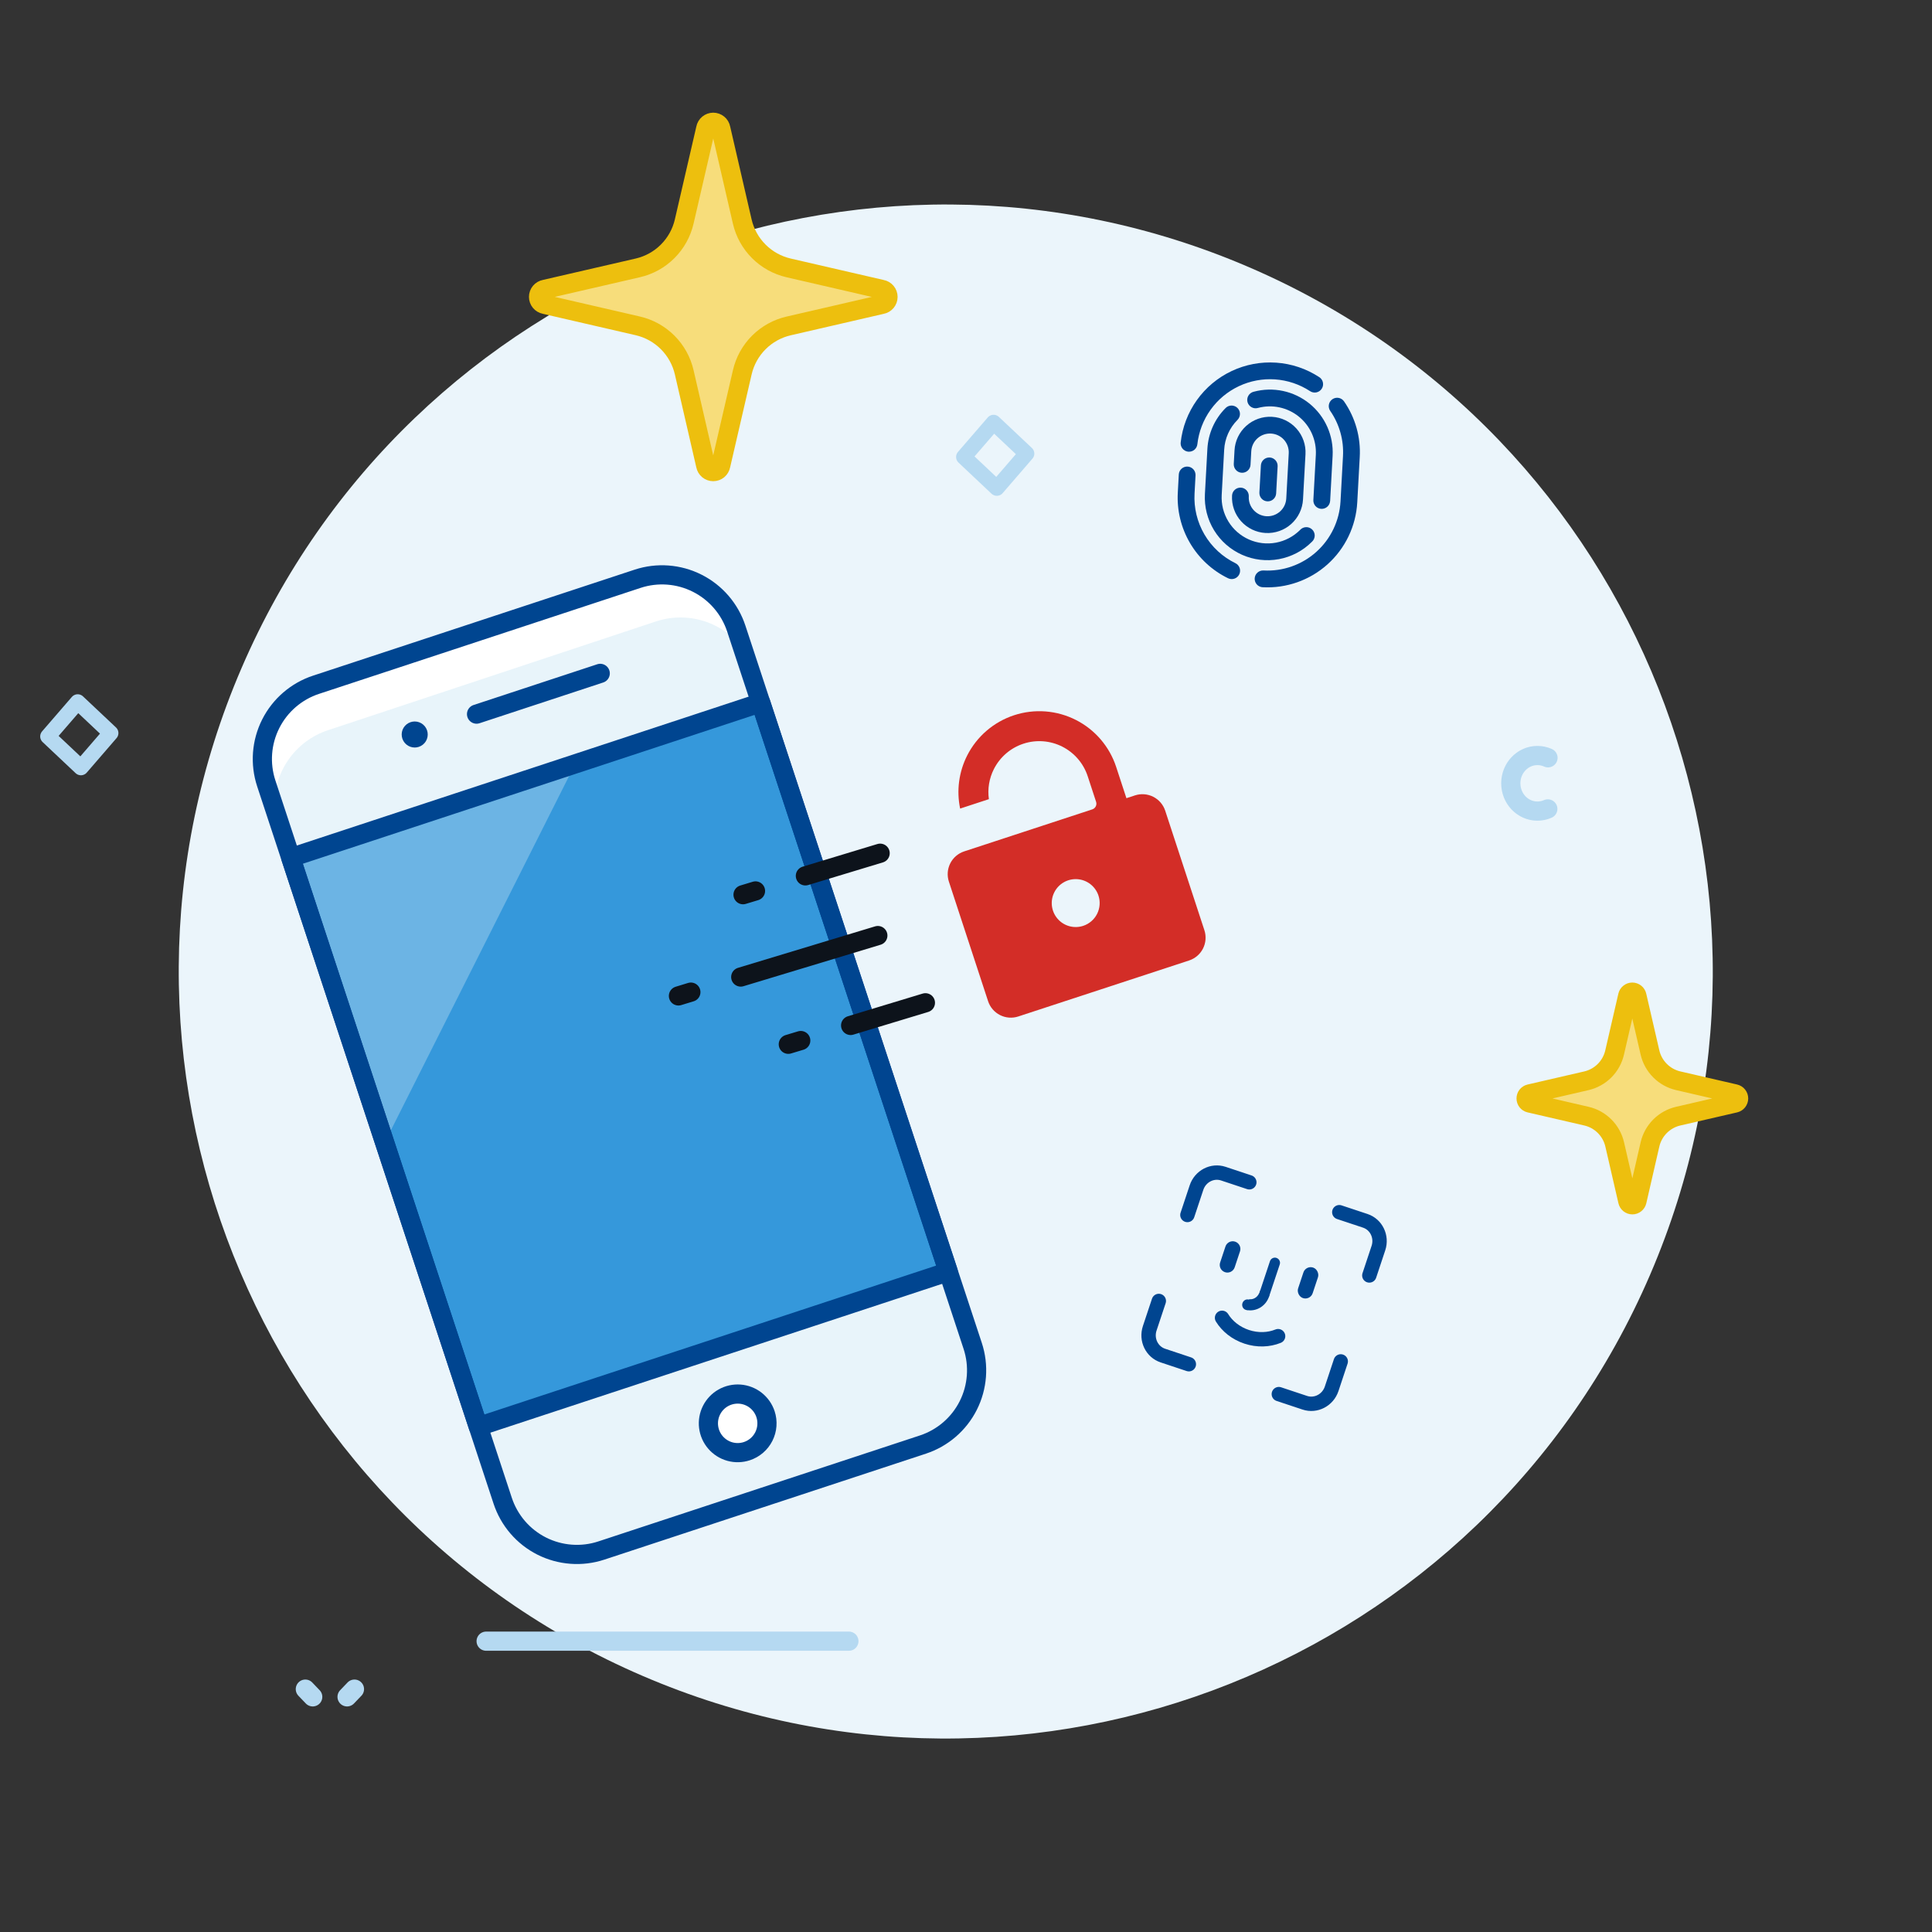 <svg width="121" height="121" viewBox="0 0 121 121" fill="none" xmlns="http://www.w3.org/2000/svg">
<rect x="0" y="0" width="121" height="121" fill="#333333" stroke="none"/>
<g clip-path="url(#clip0_1_89)">
<path d="M103.343 79.84C113.833 55.478 102.588 27.225 78.226 16.735C53.864 6.246 25.612 17.491 15.122 41.853C4.632 66.214 15.878 94.467 40.239 104.957C64.601 115.446 92.853 104.201 103.343 79.84Z" fill="#EBF5FB"/>
<path d="M60.919 84.291C61.325 85.524 61.225 86.868 60.641 88.027C60.056 89.186 59.035 90.065 57.803 90.471L37.662 97.108C37.051 97.31 36.407 97.388 35.766 97.34C35.124 97.292 34.499 97.118 33.925 96.829C33.351 96.539 32.84 96.138 32.421 95.651C32.002 95.163 31.683 94.598 31.482 93.987L16.677 49.065C16.271 47.832 16.371 46.489 16.956 45.33C17.54 44.172 18.56 43.292 19.793 42.886L39.934 36.248C41.167 35.842 42.511 35.943 43.67 36.529C44.829 37.114 45.708 38.136 46.113 39.369L60.919 84.291Z" fill="#E8F4FA"/>
<path d="M20.531 45.736L41.103 38.913C42.075 38.596 43.122 38.592 44.096 38.901C45.071 39.211 45.923 39.818 46.534 40.638L46.113 39.364C45.708 38.131 44.829 37.109 43.67 36.524C42.511 35.939 41.167 35.837 39.934 36.243L19.793 42.886C18.56 43.292 17.54 44.172 16.956 45.33C16.371 46.489 16.271 47.832 16.677 49.065L17.199 50.648C17.137 49.577 17.43 48.515 18.032 47.627C18.635 46.739 19.513 46.075 20.531 45.736V45.736Z" fill="white"/>
<path d="M47.645 44.013L18.21 53.713L29.952 89.346L59.388 79.646L47.645 44.013Z" fill="#3598DB"/>
<path d="M24.091 71.562L36.025 47.842L18.209 53.712L24.091 71.562Z" fill="#6CB4E4"/>
<path d="M60.919 84.291C61.325 85.524 61.225 86.868 60.641 88.027C60.056 89.186 59.035 90.065 57.803 90.471L37.662 97.108C37.051 97.31 36.407 97.388 35.766 97.34C35.124 97.292 34.499 97.118 33.925 96.829C33.351 96.539 32.84 96.138 32.421 95.651C32.002 95.163 31.683 94.598 31.482 93.987L16.677 49.065C16.271 47.832 16.371 46.489 16.956 45.33C17.54 44.172 18.56 43.292 19.793 42.886L39.934 36.248C41.167 35.842 42.511 35.943 43.67 36.529C44.829 37.114 45.708 38.136 46.113 39.369L60.919 84.291Z" stroke="#004590" stroke-width="1.201" stroke-linecap="round" stroke-linejoin="round"/>
<path d="M47.645 44.013L18.21 53.713L29.952 89.346L59.388 79.646L47.645 44.013Z" stroke="#004590" stroke-width="1.201" stroke-linecap="round" stroke-linejoin="round"/>
<path d="M29.846 44.725L37.592 42.173" stroke="#004590" stroke-width="1.201" stroke-linecap="round" stroke-linejoin="round"/>
<path d="M25.974 45.186C25.887 45.187 25.8 45.2 25.718 45.227C25.534 45.288 25.377 45.412 25.276 45.578C25.175 45.743 25.137 45.939 25.168 46.13C25.198 46.322 25.296 46.496 25.444 46.622C25.591 46.748 25.779 46.817 25.972 46.817C26.059 46.817 26.146 46.803 26.228 46.776C26.412 46.715 26.569 46.591 26.67 46.426C26.77 46.26 26.809 46.064 26.778 45.873C26.748 45.681 26.65 45.507 26.502 45.381C26.355 45.255 26.168 45.186 25.974 45.186V45.186Z" fill="#004590"/>
<path d="M47.943 88.568C47.829 88.224 47.616 87.921 47.33 87.697C47.044 87.474 46.699 87.34 46.337 87.313C45.975 87.287 45.613 87.368 45.297 87.546C44.982 87.725 44.726 87.993 44.563 88.317C44.399 88.641 44.336 89.006 44.38 89.366C44.424 89.726 44.574 90.065 44.811 90.34C45.048 90.615 45.361 90.814 45.71 90.911C46.06 91.008 46.43 90.999 46.775 90.885C47.004 90.81 47.216 90.69 47.398 90.533C47.581 90.376 47.731 90.184 47.839 89.969C47.947 89.754 48.013 89.519 48.03 89.279C48.048 89.038 48.019 88.797 47.943 88.568Z" fill="white" stroke="#004590" stroke-width="1.201" stroke-linejoin="round"/>
<path d="M53.274 64.223L57.958 62.803" stroke="#0D131B" stroke-width="1.201" stroke-linecap="round" stroke-linejoin="round"/>
<path d="M49.371 65.403L50.151 65.168" stroke="#0D131B" stroke-width="1.201" stroke-linecap="round" stroke-linejoin="round"/>
<path d="M50.44 54.855L55.123 53.436" stroke="#0D131B" stroke-width="1.201" stroke-linecap="round" stroke-linejoin="round"/>
<path d="M46.536 56.035L47.317 55.799" stroke="#0D131B" stroke-width="1.201" stroke-linecap="round" stroke-linejoin="round"/>
<path d="M42.49 62.374L43.269 62.136" stroke="#0D131B" stroke-width="1.201" stroke-linecap="round" stroke-linejoin="round"/>
<path d="M46.392 61.191L54.979 58.593" stroke="#0D131B" stroke-width="1.201" stroke-linecap="round" stroke-linejoin="round"/>
<path fill-rule="evenodd" clip-rule="evenodd" d="M70.547 49.99L71.082 49.815C71.46 49.691 71.872 49.722 72.227 49.902C72.582 50.082 72.852 50.395 72.976 50.773L75.431 58.26C75.555 58.639 75.523 59.051 75.344 59.406C75.164 59.761 74.85 60.03 74.472 60.154L63.776 63.661C63.398 63.785 62.986 63.754 62.631 63.574C62.276 63.394 62.007 63.081 61.883 62.703L59.428 55.215C59.304 54.837 59.335 54.425 59.515 54.07C59.694 53.715 60.008 53.446 60.386 53.322L68.408 50.691C68.503 50.66 68.581 50.593 68.626 50.504C68.671 50.416 68.679 50.313 68.648 50.218L68.122 48.614C67.858 47.81 67.286 47.144 66.531 46.762C65.777 46.38 64.901 46.313 64.098 46.577C63.294 46.84 62.628 47.412 62.246 48.167C61.95 48.752 61.843 49.41 61.933 50.051L60.133 50.641C59.899 49.522 60.051 48.35 60.572 47.32C61.179 46.121 62.236 45.213 63.513 44.794C64.79 44.376 66.18 44.481 67.379 45.088C68.577 45.695 69.486 46.753 69.904 48.029L70.547 49.99ZM66.967 58.005C67.253 58.085 67.556 58.078 67.838 57.986C68.216 57.862 68.53 57.593 68.71 57.237C68.889 56.882 68.921 56.47 68.797 56.092C68.704 55.81 68.53 55.562 68.297 55.379C68.063 55.195 67.78 55.086 67.484 55.063C67.189 55.041 66.892 55.106 66.634 55.252C66.375 55.398 66.166 55.617 66.032 55.882C65.898 56.147 65.845 56.445 65.881 56.74C65.916 57.035 66.039 57.312 66.232 57.537C66.425 57.763 66.681 57.925 66.967 58.005Z" fill="#D32D27"/>
<line x1="30.446" y1="102.786" x2="53.166" y2="102.786" stroke="#B5D9F1" stroke-width="1.201" stroke-linecap="round"/>
<g clip-path="url(#clip1_1_89)">
<path d="M84.177 25.139C84.138 25.082 84.088 25.033 84.03 24.996C83.972 24.958 83.907 24.932 83.839 24.92C83.771 24.907 83.702 24.908 83.634 24.923C83.567 24.937 83.503 24.965 83.446 25.004C83.389 25.043 83.341 25.093 83.303 25.151C83.266 25.209 83.24 25.274 83.227 25.342C83.215 25.41 83.216 25.479 83.231 25.547C83.245 25.614 83.273 25.678 83.312 25.735C83.888 26.567 84.169 27.568 84.11 28.578L83.955 31.409C83.887 32.62 83.341 33.756 82.438 34.566C81.534 35.376 80.345 35.794 79.133 35.728C78.994 35.721 78.858 35.769 78.754 35.862C78.65 35.955 78.588 36.085 78.58 36.224C78.573 36.363 78.621 36.5 78.713 36.603C78.806 36.707 78.937 36.77 79.076 36.778C80.566 36.858 82.027 36.343 83.138 35.348C84.25 34.352 84.921 32.956 85.004 31.466L85.159 28.636C85.232 27.393 84.886 26.162 84.177 25.139V25.139Z" fill="#004590"/>
<path d="M77.376 35.273C76.566 34.878 75.891 34.254 75.435 33.477C74.979 32.7 74.763 31.806 74.814 30.907L74.876 29.775C74.883 29.636 74.835 29.499 74.743 29.396C74.65 29.292 74.519 29.229 74.38 29.222C74.241 29.214 74.105 29.262 74.001 29.355C73.897 29.448 73.834 29.578 73.827 29.717L73.765 30.85C73.703 31.955 73.968 33.054 74.529 34.009C75.089 34.964 75.919 35.732 76.915 36.216C77.04 36.276 77.183 36.284 77.314 36.239C77.445 36.193 77.553 36.098 77.614 35.973C77.674 35.849 77.683 35.705 77.639 35.574C77.594 35.443 77.5 35.334 77.376 35.273V35.273Z" fill="#004590"/>
<path d="M74.41 28.288L74.44 28.289C74.574 28.296 74.705 28.252 74.808 28.165C74.91 28.078 74.975 27.956 74.99 27.822C75.077 27.045 75.361 26.303 75.815 25.667C76.27 25.031 76.88 24.522 77.587 24.188C78.294 23.854 79.075 23.707 79.855 23.761C80.635 23.814 81.388 24.067 82.043 24.494C82.101 24.534 82.166 24.561 82.234 24.575C82.302 24.589 82.373 24.589 82.442 24.576C82.51 24.562 82.575 24.535 82.633 24.496C82.691 24.457 82.74 24.407 82.779 24.348C82.817 24.29 82.843 24.224 82.856 24.156C82.868 24.087 82.867 24.017 82.852 23.948C82.838 23.88 82.809 23.816 82.769 23.758C82.729 23.701 82.678 23.653 82.618 23.616C81.813 23.09 80.887 22.779 79.927 22.713C78.968 22.647 78.008 22.828 77.138 23.238C76.269 23.648 75.519 24.275 74.96 25.057C74.401 25.84 74.052 26.753 73.946 27.709C73.938 27.777 73.944 27.846 73.963 27.913C73.983 27.979 74.015 28.041 74.058 28.095C74.101 28.148 74.154 28.193 74.215 28.226C74.275 28.259 74.342 28.28 74.41 28.288V28.288Z" fill="#004590"/>
<path d="M83.306 31.373L83.461 28.543C83.495 27.923 83.381 27.304 83.129 26.736C82.877 26.169 82.495 25.669 82.013 25.278C81.531 24.887 80.963 24.616 80.356 24.486C79.749 24.357 79.12 24.373 78.52 24.534C78.451 24.55 78.387 24.579 78.33 24.621C78.273 24.662 78.225 24.714 78.189 24.775C78.152 24.835 78.129 24.902 78.119 24.972C78.109 25.041 78.113 25.113 78.131 25.18C78.149 25.249 78.181 25.312 78.224 25.368C78.267 25.423 78.321 25.47 78.383 25.504C78.444 25.538 78.512 25.56 78.582 25.568C78.652 25.575 78.723 25.569 78.79 25.548C79.229 25.431 79.69 25.42 80.135 25.515C80.579 25.61 80.995 25.808 81.348 26.095C81.701 26.381 81.981 26.747 82.166 27.162C82.35 27.578 82.434 28.031 82.41 28.485L82.255 31.315C82.247 31.454 82.295 31.591 82.388 31.695C82.481 31.799 82.612 31.861 82.751 31.869C82.89 31.876 83.026 31.828 83.13 31.735C83.234 31.642 83.296 31.512 83.304 31.373L83.306 31.373Z" fill="#004590"/>
<path d="M77.503 25.552C77.455 25.503 77.397 25.465 77.333 25.439C77.269 25.412 77.201 25.399 77.132 25.399C77.063 25.399 76.995 25.413 76.931 25.439C76.867 25.465 76.809 25.504 76.761 25.553C76.077 26.236 75.67 27.148 75.618 28.112L75.463 30.943C75.419 31.737 75.618 32.525 76.032 33.204C76.447 33.883 77.058 34.42 77.784 34.744C78.51 35.068 79.317 35.164 80.1 35.019C80.881 34.874 81.601 34.496 82.163 33.933C82.217 33.885 82.26 33.828 82.29 33.763C82.32 33.698 82.337 33.627 82.34 33.556C82.342 33.484 82.329 33.413 82.303 33.347C82.276 33.28 82.237 33.219 82.186 33.169C82.136 33.118 82.075 33.078 82.009 33.052C81.942 33.025 81.871 33.013 81.799 33.015C81.728 33.017 81.657 33.034 81.593 33.064C81.528 33.094 81.47 33.137 81.422 33.191C81.01 33.603 80.483 33.881 79.91 33.987C79.338 34.093 78.746 34.023 78.214 33.785C77.682 33.548 77.234 33.155 76.931 32.657C76.627 32.16 76.482 31.582 76.514 31L76.669 28.17C76.707 27.463 77.005 26.796 77.505 26.296C77.603 26.197 77.658 26.063 77.658 25.924C77.658 25.784 77.602 25.651 77.503 25.552V25.552Z" fill="#004590"/>
<path d="M78.211 31.093C78.218 30.954 78.17 30.818 78.077 30.714C77.984 30.61 77.854 30.548 77.715 30.54C77.576 30.533 77.439 30.581 77.336 30.674C77.232 30.767 77.169 30.897 77.162 31.036C77.129 31.625 77.332 32.204 77.726 32.643C78.12 33.083 78.673 33.348 79.262 33.381C79.852 33.413 80.43 33.21 80.87 32.816C81.309 32.422 81.575 31.869 81.607 31.28L81.762 28.449C81.795 27.86 81.591 27.282 81.197 26.842C80.803 26.402 80.251 26.137 79.662 26.105C79.072 26.072 78.494 26.276 78.054 26.67C77.614 27.064 77.349 27.616 77.317 28.206L77.27 29.055C77.263 29.194 77.311 29.33 77.404 29.434C77.496 29.538 77.627 29.601 77.766 29.608C77.905 29.616 78.042 29.568 78.145 29.475C78.249 29.382 78.312 29.252 78.319 29.112L78.366 28.263C78.383 27.952 78.523 27.66 78.755 27.452C78.987 27.244 79.293 27.137 79.604 27.154C79.915 27.171 80.207 27.311 80.415 27.543C80.623 27.775 80.73 28.081 80.713 28.392L80.558 31.222C80.549 31.376 80.511 31.527 80.444 31.667C80.377 31.806 80.284 31.93 80.169 32.033C80.054 32.136 79.92 32.216 79.774 32.267C79.628 32.318 79.474 32.34 79.32 32.332C79.166 32.323 79.015 32.284 78.876 32.218C78.737 32.151 78.612 32.057 78.509 31.942C78.406 31.827 78.326 31.693 78.275 31.548C78.224 31.402 78.202 31.248 78.211 31.093Z" fill="#004590"/>
<path d="M79.924 30.904L80.017 29.206C80.025 29.067 79.977 28.93 79.884 28.826C79.791 28.723 79.661 28.66 79.522 28.652C79.383 28.645 79.246 28.693 79.142 28.786C79.039 28.879 78.976 29.009 78.969 29.148L78.875 30.846C78.868 30.985 78.916 31.122 79.009 31.226C79.102 31.329 79.232 31.392 79.371 31.399C79.51 31.407 79.647 31.359 79.75 31.266C79.854 31.173 79.917 31.043 79.924 30.904V30.904Z" fill="#004590"/>
</g>
<path d="M74.366 76.094L74.936 74.379V74.379C75.173 73.666 75.925 73.275 76.617 73.505V73.505L78.244 74.046" stroke="#004590" stroke-width="0.9" stroke-linecap="round"/>
<path fill-rule="evenodd" clip-rule="evenodd" d="M76.892 78.115C76.949 77.942 77.136 77.849 77.309 77.906V77.906C77.482 77.964 77.575 78.15 77.518 78.323L77.185 79.325C77.127 79.498 76.941 79.591 76.768 79.534V79.534C76.595 79.476 76.501 79.29 76.559 79.117L76.892 78.115Z" fill="#004590" stroke="#004590" stroke-width="0.3"/>
<path d="M76.536 82.534C76.86 83.06 77.398 83.497 78.076 83.723V83.723C78.764 83.951 79.467 83.919 80.047 83.683" stroke="#004590" stroke-width="0.9" stroke-linecap="round"/>
<rect x="81.879" y="79.425" width="0.66" height="1.715" rx="0.33" transform="rotate(18.385 81.879 79.425)" fill="#004590" stroke="#004590" stroke-width="0.3"/>
<path d="M85.76 79.881L86.33 78.165V78.165C86.566 77.453 86.197 76.689 85.505 76.459V76.459L83.879 75.919" stroke="#004590" stroke-width="0.9" stroke-linecap="round"/>
<path d="M72.576 81.478L72.006 83.193V83.193C71.77 83.905 72.139 84.669 72.831 84.899V84.899L74.457 85.44" stroke="#004590" stroke-width="0.9" stroke-linecap="round"/>
<path d="M83.97 85.264L83.4 86.98V86.98C83.163 87.692 82.41 88.083 81.719 87.853V87.853L80.092 87.312" stroke="#004590" stroke-width="0.9" stroke-linecap="round"/>
<path fill-rule="evenodd" clip-rule="evenodd" d="M78.24 81.368C78.493 81.404 78.751 81.248 78.856 80.998L78.871 80.991L78.926 80.826L79.502 81.132C79.497 81.153 79.49 81.174 79.483 81.195C79.274 81.824 78.636 82.184 78.028 82.034L78.24 81.368Z" fill="#004590"/>
<path fill-rule="evenodd" clip-rule="evenodd" d="M79.537 78.987C79.594 78.818 79.776 78.726 79.945 78.782V78.782C80.114 78.839 80.206 79.021 80.15 79.19L79.505 81.128C79.449 81.297 79.267 81.388 79.098 81.332V81.332C78.929 81.276 78.837 81.093 78.893 80.924L79.537 78.987Z" fill="#004590"/>
<path fill-rule="evenodd" clip-rule="evenodd" d="M78.015 82.034C78.184 82.09 78.368 81.993 78.427 81.817C78.485 81.641 78.396 81.453 78.227 81.396C78.058 81.34 77.873 81.437 77.815 81.613C77.756 81.789 77.846 81.978 78.015 82.034Z" fill="#004590"/>
<path d="M46.489 23.317C46.652 22.609 47.011 21.962 47.524 21.448C48.038 20.935 48.685 20.576 49.393 20.413L55.222 19.068C55.333 19.048 55.433 18.989 55.505 18.903C55.577 18.817 55.616 18.708 55.616 18.595C55.616 18.483 55.577 18.374 55.505 18.288C55.433 18.201 55.333 18.143 55.222 18.123L49.393 16.779C48.685 16.616 48.038 16.257 47.524 15.744C47.01 15.23 46.651 14.583 46.487 13.875L45.142 8.048C45.122 7.938 45.063 7.839 44.977 7.768C44.891 7.697 44.782 7.657 44.671 7.657C44.559 7.657 44.45 7.697 44.364 7.768C44.278 7.839 44.22 7.938 44.199 8.048L42.852 13.873C42.688 14.58 42.33 15.228 41.816 15.741C41.303 16.255 40.655 16.614 39.947 16.777L34.123 18.12C34.012 18.141 33.912 18.199 33.84 18.285C33.768 18.372 33.729 18.481 33.729 18.593C33.729 18.705 33.768 18.814 33.84 18.901C33.912 18.987 34.012 19.045 34.123 19.066L39.95 20.41C40.657 20.574 41.304 20.934 41.817 21.448C42.33 21.962 42.689 22.609 42.852 23.317L44.196 29.146C44.217 29.256 44.276 29.355 44.362 29.427C44.448 29.498 44.556 29.537 44.668 29.537C44.78 29.537 44.889 29.498 44.975 29.427C45.061 29.355 45.119 29.256 45.14 29.146L46.489 23.317Z" fill="#F7DD7B" stroke="#EDBF0E" stroke-width="1.201" stroke-linecap="round" stroke-linejoin="round"/>
<path d="M103.338 71.673C103.438 71.241 103.657 70.847 103.969 70.534C104.282 70.221 104.677 70.002 105.108 69.903L108.661 69.083C108.726 69.068 108.784 69.031 108.825 68.979C108.866 68.927 108.889 68.862 108.889 68.795C108.889 68.729 108.866 68.664 108.825 68.612C108.784 68.56 108.726 68.523 108.661 68.508L105.108 67.688C104.677 67.588 104.282 67.37 103.969 67.056C103.655 66.743 103.437 66.348 103.337 65.917L102.518 62.367C102.504 62.301 102.467 62.242 102.415 62.201C102.362 62.159 102.297 62.136 102.23 62.136C102.163 62.136 102.098 62.159 102.046 62.201C101.993 62.242 101.957 62.301 101.942 62.367L101.123 65.917C101.024 66.348 100.806 66.742 100.494 67.055C100.182 67.368 99.788 67.588 99.357 67.688L95.806 68.508C95.741 68.523 95.683 68.56 95.641 68.612C95.6 68.664 95.578 68.729 95.578 68.795C95.578 68.862 95.6 68.927 95.641 68.979C95.683 69.031 95.741 69.068 95.806 69.083L99.356 69.903C99.787 70.002 100.182 70.221 100.495 70.534C100.808 70.847 101.027 71.241 101.127 71.673L101.946 75.225C101.96 75.291 101.997 75.349 102.049 75.391C102.102 75.433 102.167 75.456 102.234 75.456C102.301 75.456 102.366 75.433 102.418 75.391C102.471 75.349 102.507 75.291 102.522 75.225L103.338 71.673Z" fill="#F7DD7B" stroke="#EDBF0E" stroke-width="1.201" stroke-linecap="round" stroke-linejoin="round"/>
<path d="M6.932 45.912L4.866 43.966L3.002 46.123L5.068 48.07L6.932 45.912Z" stroke="#B5D9F1" stroke-width="0.969" stroke-linecap="round" stroke-linejoin="round"/>
<path d="M64.294 28.409L62.228 26.463L60.364 28.62L62.43 30.567L64.294 28.409Z" stroke="#B5D9F1" stroke-width="0.969" stroke-linecap="round" stroke-linejoin="round"/>
<path d="M96.288 50.799C97.209 50.799 97.956 50.02 97.956 49.058C97.956 48.097 97.209 47.317 96.288 47.317C95.367 47.317 94.62 48.097 94.62 49.058C94.62 50.02 95.367 50.799 96.288 50.799Z" stroke="#B5D9F1" stroke-width="1.201" stroke-linecap="round" stroke-dasharray="0.67 4 109.39 3.34"/>
<path d="M19.123 105.789L22.312 109.118" stroke="#B5D9F1" stroke-width="1.201" stroke-linecap="round" stroke-dasharray="0.67 4 109.39 3.34"/>
<path d="M22.2 105.789L19.01 109.118" stroke="#B5D9F1" stroke-width="1.201" stroke-linecap="round" stroke-dasharray="0.67 4 109.39 3.34"/>
</g>
<defs>
<clipPath id="clip0_1_89">
<rect width="120.065" height="120.065" fill="white"/>
</clipPath>
<clipPath id="clip1_1_89">
<rect width="14.408" height="14.408" fill="white" transform="translate(72.663 22.155) rotate(3.14)"/>
</clipPath>
</defs>
</svg>
